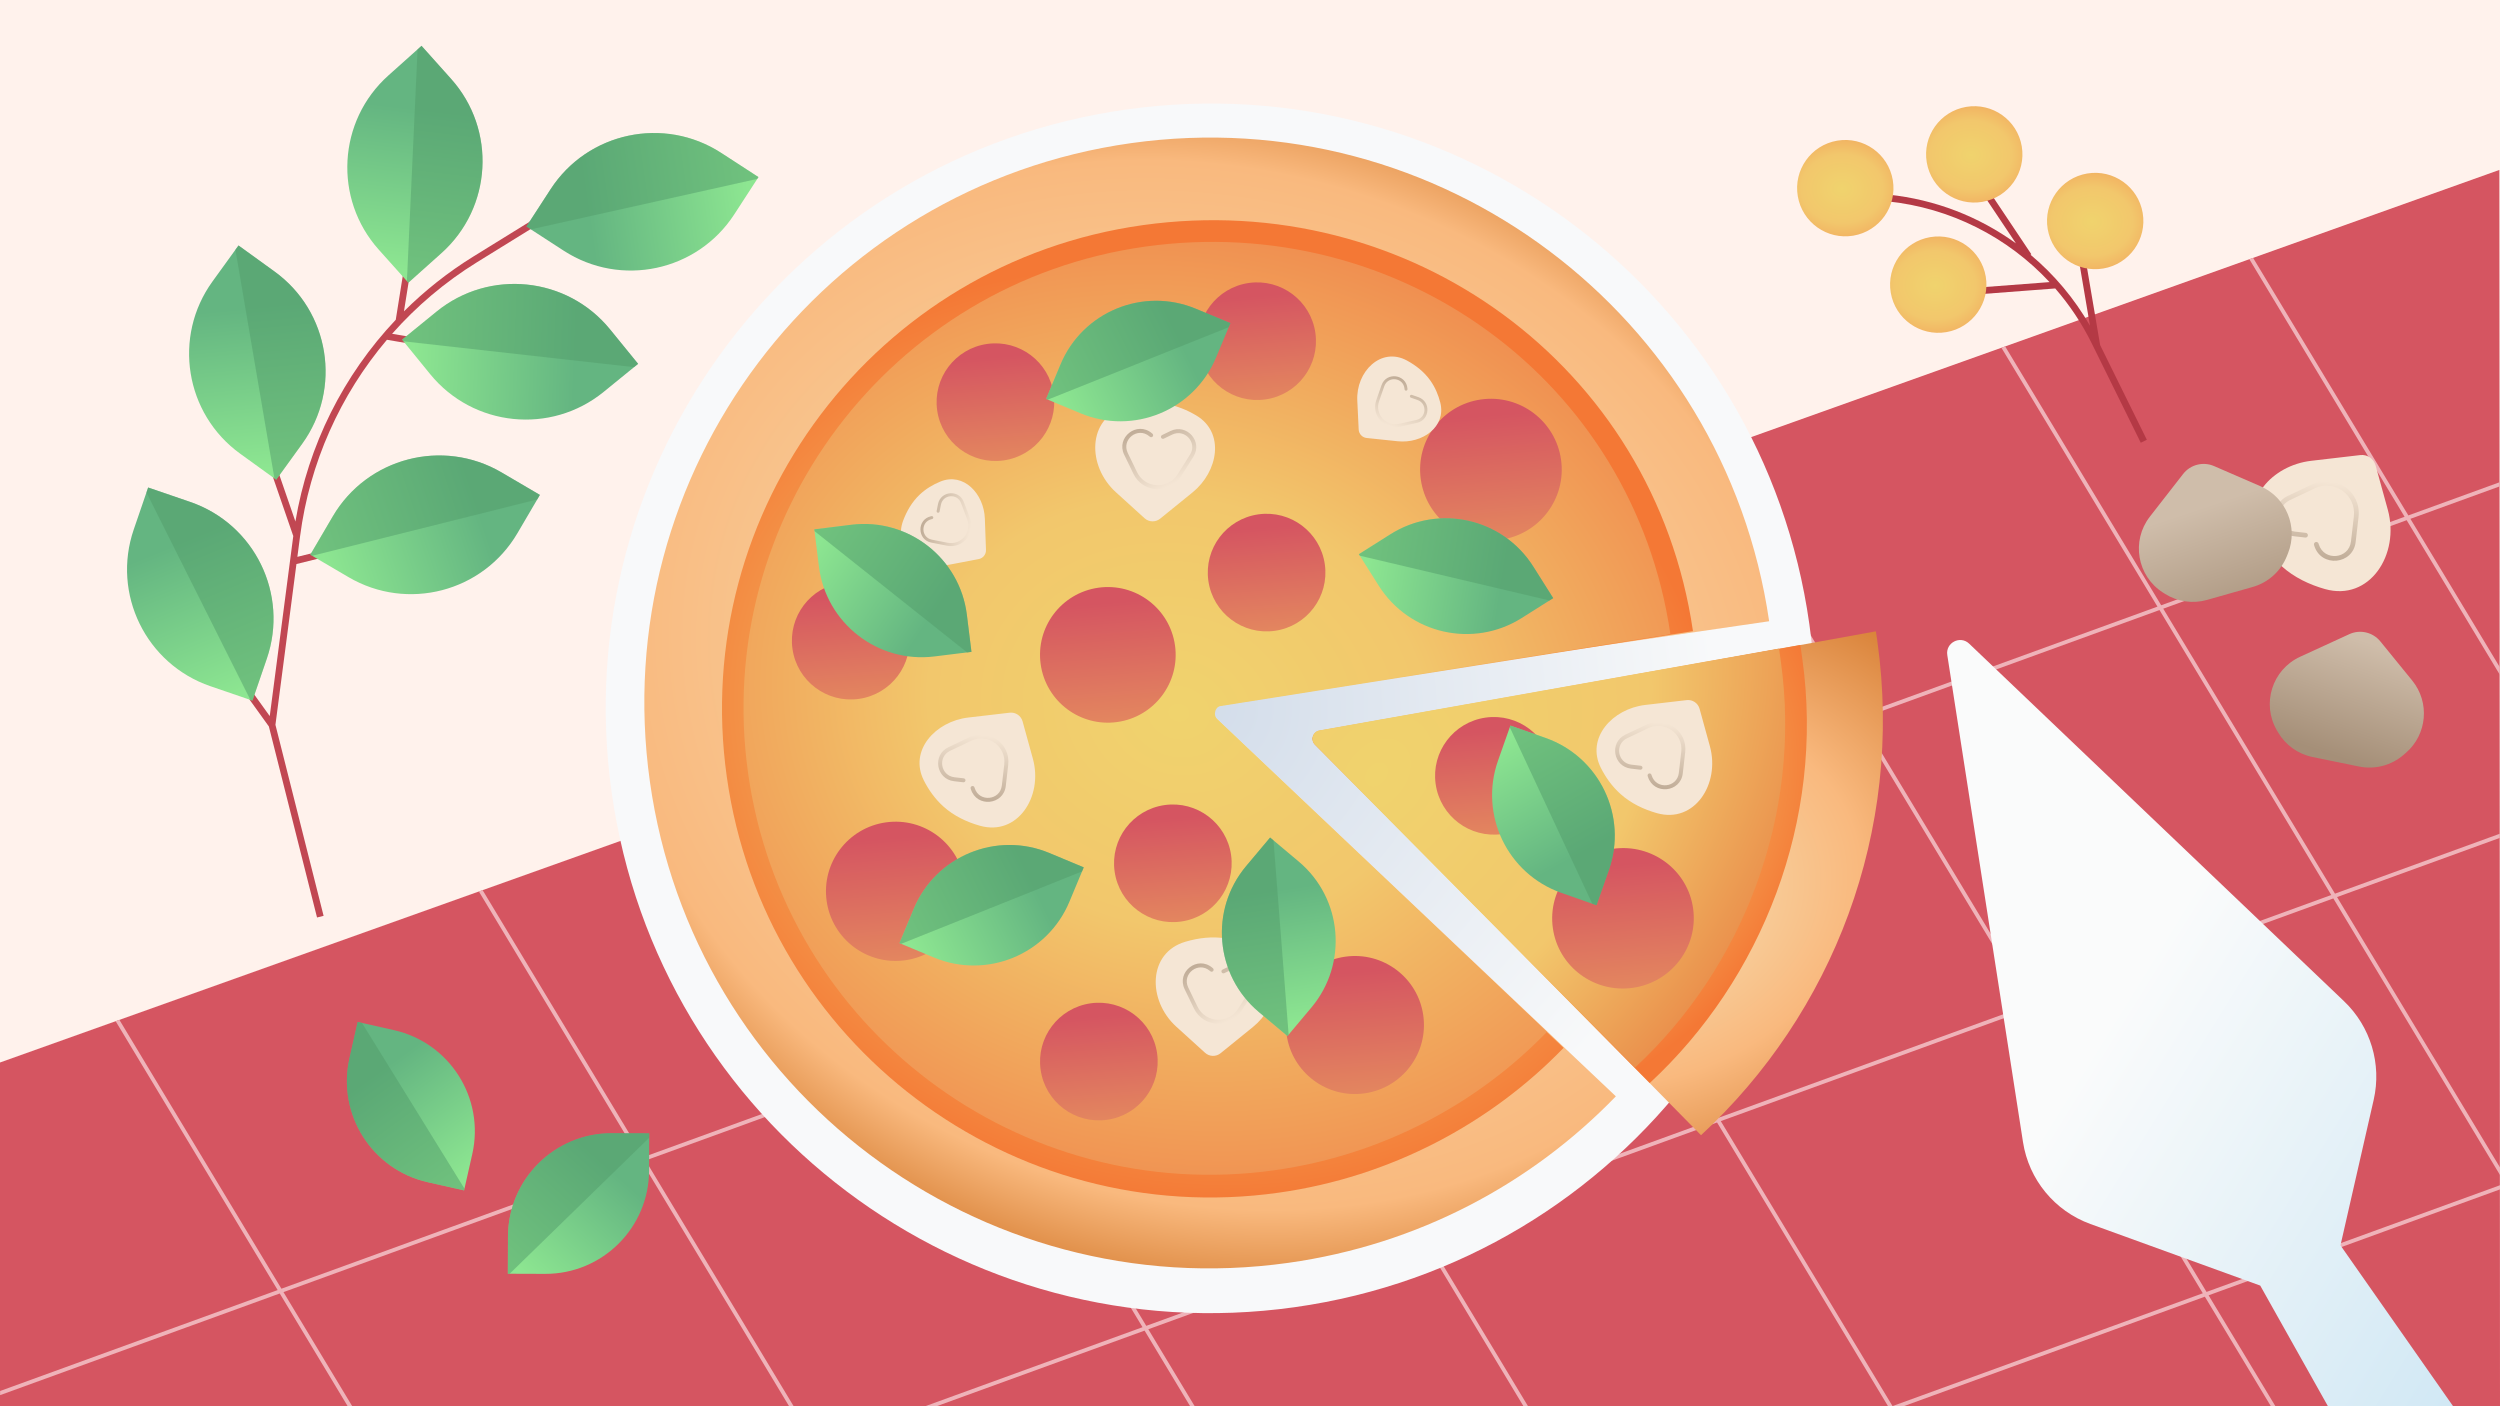 <svg width="1920" height="1080" viewBox="0 0 1920 1080" fill="none" xmlns="http://www.w3.org/2000/svg">
<rect x="0" y="0" width="1920" height="1080" fill="#333333" stroke="none"/>
<g clip-path="url(#clip0_51:723)">
<rect width="1920" height="1080" fill="#FFF2EC"/>
<path d="M0 816L1919.5 130.5L1920 1080H0V816Z" fill="#D55561"/>
<path fill-rule="evenodd" clip-rule="evenodd" d="M0.088 1068.28L213.262 990.773L88.826 784.309L91.709 783.28L216.135 989.728L491.331 889.675L367.784 684.687L370.666 683.657L494.204 888.63L743.971 797.822L621.232 594.174L624.114 593.145L746.844 796.777L953.957 721.477L831.89 518.943L834.773 517.914L956.831 720.432L1183.63 637.974L1062.3 436.659L1065.18 435.63L1186.5 636.929L1424.79 550.296L1304.23 350.261L1307.11 349.231L1427.66 549.251L1656.92 465.899L1537.1 267.095L1539.98 266.066L1659.79 464.854L1846.73 396.887L1727.51 199.095L1730.39 198.066L1849.61 395.843L1919.71 370.354L1919.72 373.545L1851.19 398.461L1919.79 512.273L1919.79 518.089L1848.31 399.505L1661.37 467.472L1793.27 686.324L1919.86 640.302L1919.86 643.494L1794.85 688.943L1919.99 896.574L1919.99 902.391L1791.98 689.987L1562.72 773.34L1694.62 992.192L1920 910.251L1920 913.442L1696.2 994.81L1747.54 1080H1744.04L1693.33 995.855L1461.89 1080H1450.04L1318.69 862.062L1091.89 944.521L1173.54 1080H1170.04L1089.02 945.565L881.902 1020.87L917.542 1080H914.039L879.029 1021.91L719.255 1080H710.475L877.451 1019.29L745.549 800.44L495.782 891.249L609.542 1080H606.04L492.909 892.293L217.714 992.347L270.542 1080H267.039L214.841 993.391L0.088 1071.47V1068.28ZM1453.46 1079.87L1691.75 993.237L1559.84 774.385L1321.56 861.018L1453.46 1079.87ZM880.324 1018.25L748.422 799.396L955.535 724.095L1087.44 942.947L880.324 1018.25ZM1090.31 941.902L958.409 723.05L1185.21 640.592L1317.11 859.444L1090.31 941.902ZM1319.98 858.4L1188.08 639.548L1426.36 552.914L1558.27 771.766L1319.98 858.4ZM1561.14 770.722L1429.24 551.87L1658.5 468.517L1790.4 687.369L1561.14 770.722Z" fill="#EFB3B9"/>
<path d="M1389.6 479.47C1425.25 733.479 1248.24 968.293 994.226 1003.94C740.217 1039.59 505.403 862.573 469.755 608.564C434.107 354.554 611.124 119.741 865.133 84.092C1119.14 48.444 1353.96 225.461 1389.6 479.47Z" fill="url(#paint0_radial_51:723)"/>
<path fill-rule="evenodd" clip-rule="evenodd" d="M1358.71 477.117C1324.23 240.953 1105.4 76.707 868.742 109.92C631.276 143.247 465.787 362.768 499.114 600.235C532.44 837.702 751.962 1003.19 989.429 969.864C1089.08 955.879 1176.05 909.108 1240.98 841.983L922.695 540.789L1358.71 477.117Z" fill="url(#paint1_radial_51:723)"/>
<path fill-rule="evenodd" clip-rule="evenodd" d="M1300.2 484.734C1270.41 280.66 1082.08 144.21 877.583 172.91C672.383 201.708 529.381 391.4 558.179 596.6C586.977 801.8 776.67 944.801 981.87 916.003C1067.98 903.919 1144.73 862.757 1200.84 804.753L925.946 544.056L1300.2 484.734Z" fill="url(#paint2_radial_51:723)"/>
<path fill-rule="evenodd" clip-rule="evenodd" d="M1282.85 487.055C1254.41 292.258 1074.64 162.01 879.435 189.405C683.561 216.895 547.058 397.965 574.547 593.838C602.036 789.71 783.108 926.211 978.981 898.722C1061.18 887.187 1134.44 847.896 1188 792.528L935.097 552.688C931.214 549.006 933.242 542.47 938.527 541.632L1282.85 487.055Z" fill="url(#paint3_radial_51:723)"/>
<circle cx="764.479" cy="308.865" r="45.17" transform="rotate(-7.989 764.479 308.865)" fill="url(#paint4_linear_51:723)"/>
<circle cx="965.491" cy="262.037" r="45.17" transform="rotate(-7.989 965.491 262.037)" fill="url(#paint5_linear_51:723)"/>
<circle cx="1145.03" cy="360.647" r="54.388" transform="rotate(-7.989 1145.03 360.647)" fill="url(#paint6_linear_51:723)"/>
<circle cx="972.745" cy="439.747" r="45.17" transform="rotate(-7.989 972.745 439.747)" fill="url(#paint7_linear_51:723)"/>
<circle cx="850.825" cy="502.935" r="52.084" transform="rotate(-7.989 850.825 502.935)" fill="url(#paint8_linear_51:723)"/>
<path d="M785.349 554.025C784.147 549.662 779.941 546.829 775.446 547.353L743.644 551.065C718.251 554.029 697.992 576.538 709.51 599.362C713.119 606.513 717.998 613.519 724.594 619.449C732.658 626.697 742.48 631.299 752.516 634.155C781.444 642.387 801.258 611.77 793.269 582.774L785.349 554.025Z" fill="#F5E6D5"/>
<path fill-rule="evenodd" clip-rule="evenodd" d="M769.406 603.292C768.084 614.771 752.024 616.293 748.57 605.267L748.396 604.711C748.143 603.905 747.286 603.457 746.48 603.709C745.675 603.961 745.227 604.819 745.479 605.624L745.653 606.18C750.094 620.357 770.743 618.4 772.442 603.642L774.313 587.398C776.189 571.101 759.407 559.102 744.593 566.148L728.335 573.88C715.856 579.816 718.941 598.384 732.669 599.965L739.795 600.785C740.633 600.882 741.391 600.28 741.488 599.442C741.584 598.604 740.983 597.846 740.144 597.749L733.019 596.928C722.342 595.699 719.942 581.257 729.648 576.64L745.906 568.908C758.552 562.893 772.878 573.136 771.276 587.048L769.406 603.292Z" fill="url(#paint9_linear_51:723)"/>
<path d="M879.042 398.025C882.394 401.066 887.463 401.207 890.979 398.357L915.849 378.192C935.707 362.091 940.763 332.232 918.813 319.124C911.936 315.018 904.063 311.713 895.317 310.238C884.625 308.435 873.867 309.808 863.861 312.771C835.022 321.309 834.685 357.777 856.959 377.987L879.042 398.025Z" fill="#F5E6D5"/>
<path fill-rule="evenodd" clip-rule="evenodd" d="M866.124 347.879C861.093 337.478 873.842 327.592 882.663 335.054L883.108 335.43C883.753 335.976 884.717 335.895 885.262 335.251C885.807 334.606 885.727 333.642 885.082 333.097L884.637 332.721C873.295 323.126 856.904 335.836 863.372 349.21L870.491 363.93C877.634 378.698 898.232 379.846 906.97 365.962L916.56 350.725C923.92 339.03 911.371 325.001 898.931 331.017L892.474 334.14C891.714 334.507 891.396 335.421 891.763 336.181C892.131 336.941 893.045 337.259 893.805 336.891L900.262 333.769C909.937 329.089 919.698 340.001 913.973 349.097L904.384 364.334C896.924 376.186 879.34 375.206 873.243 362.6L866.124 347.879Z" fill="url(#paint10_linear_51:723)"/>
<path d="M925.484 808.537C928.835 811.579 933.905 811.719 937.42 808.869L962.29 788.704C982.149 772.603 987.204 742.744 965.254 729.637C958.377 725.53 950.505 722.226 941.759 720.751C931.067 718.948 920.308 720.321 910.302 723.283C881.463 731.822 881.126 768.29 903.4 788.5L925.484 808.537Z" fill="#F5E6D5"/>
<path fill-rule="evenodd" clip-rule="evenodd" d="M912.565 758.392C907.535 747.99 920.283 738.104 929.105 745.567L929.55 745.943C930.194 746.488 931.158 746.408 931.703 745.763C932.248 745.119 932.168 744.154 931.524 743.609L931.079 743.233C919.737 733.639 903.346 746.349 909.814 759.722L916.933 774.443C924.075 789.211 944.674 790.358 953.412 776.474L963.001 761.238C970.362 749.543 957.813 735.513 945.372 741.529L938.915 744.652C938.155 745.02 937.837 745.934 938.205 746.693C938.572 747.453 939.486 747.771 940.246 747.404L946.703 744.281C956.379 739.602 966.139 750.513 960.414 759.61L950.825 774.846C943.366 786.698 925.781 785.719 919.684 773.112L912.565 758.392Z" fill="url(#paint11_linear_51:723)"/>
<path d="M1043.47 329.899C1043.63 333.275 1046.24 336.027 1049.6 336.38L1073.38 338.874C1092.37 340.866 1110.81 327.775 1106.15 309.26C1104.69 303.459 1102.28 297.556 1098.44 292.157C1093.75 285.557 1087.34 280.598 1080.5 276.876C1060.76 266.148 1041.32 285.22 1042.4 307.655L1043.47 329.899Z" fill="#F5E6D5"/>
<path fill-rule="evenodd" clip-rule="evenodd" d="M1063.14 296.604C1065.98 288.456 1077.94 289.973 1078.65 298.572L1078.69 299.006C1078.74 299.634 1079.29 300.101 1079.92 300.049C1080.55 299.996 1081.01 299.445 1080.96 298.817L1080.92 298.383C1080.01 287.327 1064.64 285.377 1060.99 295.853L1056.97 307.385C1052.94 318.953 1063.21 330.441 1075.15 327.728L1088.26 324.751C1098.33 322.466 1099.11 308.431 1089.37 305.035L1084.31 303.272C1083.72 303.065 1083.07 303.379 1082.86 303.974C1082.65 304.569 1082.97 305.22 1083.56 305.428L1088.62 307.19C1096.2 309.832 1095.59 320.748 1087.76 322.525L1074.65 325.502C1064.45 327.818 1055.68 318.012 1059.13 308.136L1063.14 296.604Z" fill="url(#paint12_linear_51:723)"/>
<path d="M751.64 429.376C754.982 428.738 757.358 425.758 757.236 422.358L756.371 398.307C755.68 379.103 740.036 362.568 722.241 369.823C716.666 372.096 711.123 375.329 706.283 379.914C700.366 385.519 696.327 392.601 693.582 399.948C685.671 421.126 707.417 437.816 729.624 433.578L751.64 429.376Z" fill="#F5E6D5"/>
<path fill-rule="evenodd" clip-rule="evenodd" d="M715.688 414.462C707.167 412.78 706.995 400.656 715.464 398.732L715.891 398.635C716.51 398.494 716.897 397.879 716.757 397.26C716.616 396.642 716.001 396.254 715.382 396.395L714.955 396.492C704.066 398.965 704.288 414.554 715.243 416.716L727.301 419.096C739.398 421.484 749.4 409.633 745.013 398.109L740.199 385.462C736.504 375.755 722.406 376.948 720.394 387.138L719.35 392.427C719.227 393.05 719.632 393.654 720.255 393.777C720.877 393.9 721.481 393.495 721.604 392.872L722.648 387.583C724.213 379.657 735.178 378.729 738.052 386.28L742.866 398.927C746.611 408.764 738.072 418.881 727.746 416.842L715.688 414.462Z" fill="url(#paint13_linear_51:723)"/>
<circle cx="843.928" cy="815.28" r="45.17" transform="rotate(-7.989 843.928 815.28)" fill="url(#paint14_linear_51:723)"/>
<circle cx="1040.59" cy="787.214" r="53.006" transform="rotate(-7.989 1040.59 787.214)" fill="url(#paint15_linear_51:723)"/>
<circle cx="900.753" cy="663.02" r="45.17" transform="rotate(-7.989 900.753 663.02)" fill="url(#paint16_linear_51:723)"/>
<circle cx="653.345" cy="492.019" r="45.17" transform="rotate(-7.989 653.345 492.019)" fill="url(#paint17_linear_51:723)"/>
<circle cx="687.809" cy="684.527" r="53.467" transform="rotate(-7.989 687.809 684.527)" fill="url(#paint18_linear_51:723)"/>
<path d="M625.392 406.535L653.818 403.015C697.428 397.615 737.158 428.59 742.558 472.2L746.078 500.626L717.652 504.146C674.042 509.546 634.312 478.571 628.912 434.961L625.392 406.535Z" fill="url(#paint19_linear_51:723)"/>
<path opacity="0.5" fill-rule="evenodd" clip-rule="evenodd" d="M742.696 501.046L625.561 407.911L625.391 406.536L653.817 403.016C697.427 397.616 737.157 428.591 742.558 472.201L746.078 500.627L742.696 501.046Z" fill="#529D6A"/>
<path d="M690.791 724.326L701.82 697.891C718.739 657.336 765.331 638.175 805.886 655.095L832.321 666.123L821.293 692.559C804.373 733.114 757.781 752.274 717.226 735.355L690.791 724.326Z" fill="url(#paint20_linear_51:723)"/>
<path opacity="0.5" fill-rule="evenodd" clip-rule="evenodd" d="M831.01 669.269L692.07 724.861L690.791 724.327L701.82 697.892C718.739 657.337 765.332 638.176 805.887 655.096L832.322 666.124L831.01 669.269Z" fill="#529D6A"/>
<path d="M988.771 795.674L966.83 777.262C933.168 749.015 928.778 698.829 957.025 665.167L975.437 643.226L997.379 661.638C1031.04 689.884 1035.43 740.071 1007.18 773.732L988.771 795.674Z" fill="url(#paint21_linear_51:723)"/>
<path opacity="0.5" fill-rule="evenodd" clip-rule="evenodd" d="M978.048 645.415L989.663 794.613L988.772 795.674L966.83 777.262C933.169 749.015 928.779 698.829 957.026 665.167L975.438 643.225L978.048 645.415Z" fill="#529D6A"/>
<path d="M1043.6 425.615L1067.83 410.326C1104.99 386.872 1154.12 397.983 1177.58 435.143L1192.87 459.365L1168.65 474.654C1131.49 498.108 1082.35 486.997 1058.89 449.837L1043.6 425.615Z" fill="url(#paint22_linear_51:723)"/>
<path opacity="0.5" fill-rule="evenodd" clip-rule="evenodd" d="M1189.99 461.185L1044.34 426.788L1043.61 425.616L1067.83 410.328C1104.99 386.873 1154.13 397.984 1177.58 435.144L1192.87 459.367L1189.99 461.185Z" fill="#529D6A"/>
<path d="M803.417 306.384L814.446 279.949C831.365 239.393 877.957 220.233 918.512 237.152L944.947 248.181L933.919 274.616C916.999 315.171 870.407 334.332 829.852 317.412L803.417 306.384Z" fill="url(#paint23_linear_51:723)"/>
<path opacity="0.5" fill-rule="evenodd" clip-rule="evenodd" d="M943.636 251.326L804.696 306.918L803.417 306.385L814.446 279.95C831.365 239.395 877.957 220.234 918.513 237.153L944.948 248.182L943.636 251.326Z" fill="#529D6A"/>
<path fill-rule="evenodd" clip-rule="evenodd" d="M1306.39 871.839C1407.3 778.504 1462.35 638.894 1441.8 492.46C1441.44 489.916 1441.07 487.379 1440.67 484.852L1011.88 562.715C1008.22 563.369 1006.8 567.862 1009.42 570.499L1306.39 871.839Z" fill="url(#paint24_radial_51:723)"/>
<path fill-rule="evenodd" clip-rule="evenodd" d="M1267 831.772C1352.73 752.475 1401.63 630.307 1384.17 505.897C1383.86 503.735 1383.02 497.464 1382.68 495.316L1013.35 561.119C1008.23 562.032 1006.24 568.315 1009.9 572.012L1267 831.772Z" fill="url(#paint25_radial_51:723)"/>
<path fill-rule="evenodd" clip-rule="evenodd" d="M1255.73 819.856C1337.66 743.924 1384.38 626.917 1367.65 507.745C1367.36 505.674 1366.62 500.139 1366.3 498.081L1013.34 560.945C1008.22 561.857 1006.23 568.145 1009.89 571.84L1255.73 819.856Z" fill="url(#paint26_radial_51:723)"/>
<ellipse cx="1246.45" cy="705.264" rx="54.388" ry="53.928" transform="rotate(-7.989 1246.45 705.264)" fill="url(#paint27_linear_51:723)"/>
<path d="M1305.28 544.356C1304.08 539.993 1299.87 537.16 1295.38 537.684L1263.58 541.396C1238.18 544.36 1217.92 566.869 1229.44 589.693C1233.05 596.844 1237.93 603.851 1244.53 609.78C1252.59 617.028 1262.41 621.63 1272.45 624.486C1301.38 632.718 1321.19 602.101 1313.2 573.105L1305.28 544.356Z" fill="#F5E6D5"/>
<path fill-rule="evenodd" clip-rule="evenodd" d="M1289.34 593.624C1288.02 605.102 1271.96 606.624 1268.5 595.598L1268.33 595.042C1268.07 594.236 1267.22 593.788 1266.41 594.04C1265.61 594.293 1265.16 595.15 1265.41 595.955L1265.58 596.511C1270.03 610.688 1290.67 608.731 1292.37 593.973L1294.24 577.729C1296.12 561.432 1279.34 549.433 1264.52 556.479L1248.27 564.211C1235.79 570.147 1238.87 588.715 1252.6 590.296L1259.73 591.116C1260.56 591.213 1261.32 590.612 1261.42 589.773C1261.52 588.935 1260.91 588.177 1260.08 588.08L1252.95 587.26C1242.27 586.03 1239.87 571.588 1249.58 566.971L1265.84 559.239C1278.48 553.224 1292.81 563.467 1291.21 577.379L1289.34 593.624Z" fill="url(#paint28_linear_51:723)"/>
<circle cx="1147.31" cy="595.836" r="45.17" transform="rotate(-7.989 1147.31 595.836)" fill="url(#paint29_linear_51:723)"/>
<path d="M1159.98 557.218L1187 566.733C1228.44 581.33 1250.21 626.764 1235.61 668.211L1226.1 695.228L1199.08 685.713C1157.63 671.116 1135.87 625.683 1150.46 584.235L1159.98 557.218Z" fill="url(#paint30_linear_51:723)"/>
<path opacity="0.5" fill-rule="evenodd" clip-rule="evenodd" d="M1222.88 694.097L1159.52 558.526L1159.98 557.219L1187 566.734C1228.44 581.332 1250.21 626.765 1235.61 668.212L1226.1 695.229L1222.88 694.097Z" fill="#529D6A"/>
<path fill-rule="evenodd" clip-rule="evenodd" d="M366.322 201.401L448.38 150.663L445.646 146.241L363.588 196.979C344.062 209.053 326.199 223.221 310.238 239.113L318.098 189.92L312.965 189.1L303.941 245.577C263.777 288.077 236.69 341.898 226.881 400.533L200.795 324.932L195.881 326.628L225.231 411.688L207.168 549.962L170.298 498.697L166.078 501.732L206.495 557.929L243.482 704.635L248.523 703.365L211.536 556.659L227.665 433.187L269.602 422.774L268.35 417.728L228.388 427.652L230.465 411.755C237.815 355.483 261.294 303.282 297.16 260.946L364.881 272.524L365.757 267.4L301.135 256.352C319.853 235.168 341.747 216.596 366.322 201.401Z" fill="#C14752"/>
<path d="M582.506 136.002L553.896 117.435C510.005 88.949 451.332 101.438 422.846 145.329L404.278 173.939L432.888 192.507C476.78 220.992 535.452 208.504 563.938 164.612L582.506 136.002Z" fill="url(#paint31_linear_51:723)"/>
<path opacity="0.5" fill-rule="evenodd" clip-rule="evenodd" d="M407.682 176.149L581.609 137.388L582.507 136.004L553.897 117.436C510.005 88.951 451.333 101.439 422.847 145.331L404.279 173.94L407.682 176.149Z" fill="#529D6A"/>
<path d="M313.607 217.125L339.026 194.385C378.023 159.497 381.354 99.602 346.467 60.606L323.726 35.186L298.306 57.927C259.31 92.815 255.979 152.709 290.866 191.706L313.607 217.125Z" fill="url(#paint32_linear_51:723)"/>
<path opacity="0.5" fill-rule="evenodd" clip-rule="evenodd" d="M320.7 37.89L312.505 215.895L313.605 217.124L339.024 194.383C378.021 159.496 381.352 99.601 346.465 60.605L323.724 35.185L320.7 37.89Z" fill="#529D6A"/>
<path d="M308.804 260.857L335.254 239.323C375.832 206.288 435.507 212.402 468.542 252.98L490.075 279.43L463.625 300.964C423.048 333.999 363.373 327.884 330.338 287.307L308.804 260.857Z" fill="url(#paint33_linear_51:723)"/>
<path opacity="0.5" fill-rule="evenodd" clip-rule="evenodd" d="M486.93 281.993L309.847 262.137L308.805 260.858L335.255 239.325C375.833 206.289 435.508 212.404 468.543 252.981L490.077 279.431L486.93 281.993Z" fill="#529D6A"/>
<path d="M238.305 426.019L255.564 396.601C282.043 351.471 340.093 336.35 385.224 362.829L414.641 380.088L397.382 409.506C370.903 454.636 312.853 469.757 267.722 443.278L238.305 426.019Z" fill="url(#paint34_linear_51:723)"/>
<path opacity="0.5" fill-rule="evenodd" clip-rule="evenodd" d="M412.589 383.588L239.728 426.854L238.305 426.019L255.565 396.602C282.044 351.471 340.094 336.351 385.225 362.829L414.642 380.089L412.589 383.588Z" fill="#529D6A"/>
<path d="M212.111 368.425L232.092 340.784C262.745 298.378 253.218 239.152 210.813 208.499L183.171 188.518L163.19 216.159C132.537 258.565 142.064 317.791 184.469 348.444L212.111 368.425Z" fill="url(#paint35_linear_51:723)"/>
<path opacity="0.5" fill-rule="evenodd" clip-rule="evenodd" d="M180.794 191.805L210.773 367.458L212.11 368.425L232.091 340.783C262.745 298.378 253.218 239.152 210.812 208.498L183.171 188.517L180.794 191.805Z" fill="#529D6A"/>
<path d="M193.869 538.073L204.931 505.81C221.902 456.314 195.534 402.432 146.038 385.461L113.775 374.4L102.713 406.663C85.742 456.159 112.11 510.041 161.606 527.011L193.869 538.073Z" fill="url(#paint36_linear_51:723)"/>
<path opacity="0.5" fill-rule="evenodd" clip-rule="evenodd" d="M112.458 378.237L192.308 537.538L193.868 538.073L204.93 505.809C221.901 456.313 195.533 402.431 146.037 385.461L113.774 374.399L112.458 378.237Z" fill="#529D6A"/>
<path d="M356.411 914.234L328.47 907.928C285.605 898.254 258.699 855.663 268.373 812.798L274.679 784.857L302.62 791.163C345.485 800.837 372.391 843.428 362.717 886.293L356.411 914.234Z" fill="url(#paint37_linear_51:723)"/>
<path opacity="0.5" fill-rule="evenodd" clip-rule="evenodd" d="M278.004 785.606L356.717 912.882L356.412 914.233L328.471 907.927C285.606 898.253 258.7 855.662 268.374 812.797L274.68 784.856L278.004 785.606Z" fill="#529D6A"/>
<path d="M390.022 978.231L390.119 949.588C390.267 905.645 426.01 870.143 469.952 870.291L498.596 870.388L498.499 899.032C498.351 942.974 462.608 978.476 418.665 978.328L390.022 978.231Z" fill="url(#paint38_linear_51:723)"/>
<path opacity="0.5" fill-rule="evenodd" clip-rule="evenodd" d="M498.585 873.796L391.409 978.237L390.023 978.232L390.12 949.589C390.268 905.646 426.011 870.144 469.953 870.292L498.597 870.389L498.585 873.796Z" fill="#529D6A"/>
<path d="M1553.66 877.108L1495.52 503.094C1494.05 493.654 1505.39 487.728 1512.31 494.322L1800.22 768.936C1820.61 788.39 1829.27 817.142 1823 844.622L1797.48 956.441L1884 1080H1787.87L1735.85 987.331L1605.43 940.026C1577.98 930.072 1558.14 905.956 1553.66 877.108Z" fill="url(#paint39_linear_51:723)"/>
<path fill-rule="evenodd" clip-rule="evenodd" d="M1449.65 154.638L1383.05 147.767L1383.58 142.596L1450.19 149.467C1486.17 153.179 1519.85 166.354 1548.23 186.909L1514.94 137.1L1519.27 134.212L1560.06 195.246L1559.45 195.65C1577.56 210.808 1593.09 229.185 1605.11 250.143L1594.97 190.397L1600.09 189.527L1612.92 265.066L1648.77 337.727L1644.11 340.027L1606.42 263.648C1598.84 248.277 1589.39 234.163 1578.42 221.538L1493.49 227.999L1493.09 222.816L1574.04 216.658C1541.89 182.051 1497.9 159.615 1449.65 154.638Z" fill="#B43945"/>
<circle cx="1417.18" cy="144.504" r="37" transform="rotate(-9.634 1417.18 144.504)" fill="url(#paint40_radial_51:723)"/>
<circle cx="1488.58" cy="218.599" r="37" transform="rotate(-9.634 1488.58 218.599)" fill="url(#paint41_radial_51:723)"/>
<circle cx="1516.23" cy="118.561" r="37" transform="rotate(-9.634 1516.23 118.561)" fill="url(#paint42_radial_51:723)"/>
<circle cx="1609.11" cy="169.739" r="37" transform="rotate(-9.634 1609.11 169.739)" fill="url(#paint43_radial_51:723)"/>
<path d="M1824.45 357.408C1823.03 352.236 1818.04 348.878 1812.71 349.5L1775.02 353.899C1744.92 357.412 1720.91 384.093 1734.56 411.147C1738.84 419.623 1744.62 427.927 1752.44 434.955C1762 443.547 1773.64 449.001 1785.54 452.387C1819.82 462.145 1843.31 425.853 1833.84 391.484L1824.45 357.408Z" fill="#F5E6D5"/>
<path fill-rule="evenodd" clip-rule="evenodd" d="M1805.55 415.805C1803.99 429.411 1784.95 431.215 1780.86 418.145L1780.65 417.486C1780.35 416.532 1779.33 416 1778.38 416.299C1777.43 416.598 1776.89 417.615 1777.19 418.569L1777.4 419.228C1782.66 436.032 1807.14 433.712 1809.15 416.22L1811.37 396.965C1813.59 377.648 1793.7 363.425 1776.14 371.777L1756.87 380.942C1742.08 387.978 1745.74 409.987 1762.01 411.861L1770.46 412.834C1771.45 412.948 1772.35 412.235 1772.46 411.241C1772.58 410.247 1771.86 409.349 1770.87 409.234L1762.42 408.262C1749.77 406.805 1746.92 389.686 1758.43 384.214L1777.7 375.048C1792.69 367.919 1809.67 380.061 1807.77 396.551L1805.55 415.805Z" fill="url(#paint44_linear_51:723)"/>
<path d="M1804.25 487.043L1766.49 504.393C1745.03 514.255 1736.74 540.471 1748.63 560.88L1749.48 562.332C1755.21 572.17 1764.87 579.098 1776.02 581.38L1811.74 588.686C1823.9 591.173 1836.53 587.872 1845.92 579.75L1847.74 578.178C1864.09 564.031 1866.24 539.446 1852.59 522.674L1828.11 492.591C1822.35 485.517 1812.53 483.235 1804.25 487.043Z" fill="url(#paint45_linear_51:723)"/>
<path d="M1676.65 363.996L1651.11 396.772C1636.59 415.403 1641.29 442.493 1661.24 455.141L1662.66 456.041C1672.27 462.139 1684.03 463.848 1694.99 460.742L1730.06 450.796C1742.01 447.408 1751.7 438.667 1756.3 427.135L1757.19 424.903C1765.21 404.817 1755.8 381.999 1735.97 373.389L1700.39 357.944C1692.02 354.312 1682.25 356.801 1676.65 363.996Z" fill="url(#paint46_linear_51:723)"/>
</g>
<defs>
<radialGradient id="paint0_radial_51:723" cx="0" cy="0" r="1" gradientUnits="userSpaceOnUse" gradientTransform="translate(929.68 544.017) rotate(82.011) scale(390.053)">
<stop stop-color="#D3DDEA"/>
<stop offset="1" stop-color="#F8F9FA"/>
</radialGradient>
<radialGradient id="paint1_radial_51:723" cx="0" cy="0" r="1" gradientUnits="userSpaceOnUse" gradientTransform="translate(927.164 526.199) rotate(109.896) scale(498.558 590.965)">
<stop stop-color="#F6E5BB"/>
<stop offset="0.791" stop-color="#F9B97E"/>
<stop offset="1" stop-color="#CA6919"/>
</radialGradient>
<radialGradient id="paint2_radial_51:723" cx="0" cy="0" r="1" gradientUnits="userSpaceOnUse" gradientTransform="translate(905.751 565.973) rotate(107.446) scale(355.23 421.071)">
<stop stop-color="#F0D36D"/>
<stop offset="0.402" stop-color="#F2C76C"/>
<stop offset="1" stop-color="#F47835"/>
</radialGradient>
<radialGradient id="paint3_radial_51:723" cx="0" cy="0" r="1" gradientUnits="userSpaceOnUse" gradientTransform="translate(905.244 547.427) rotate(102.841) scale(406.357 481.677)">
<stop stop-color="#F0D36D"/>
<stop offset="0.402" stop-color="#F2C76C"/>
<stop offset="1" stop-color="#F0864C"/>
</radialGradient>
<linearGradient id="paint4_linear_51:723" x1="764.479" y1="439.305" x2="774.099" y2="274.754" gradientUnits="userSpaceOnUse">
<stop stop-color="#F2BA5D"/>
<stop offset="1" stop-color="#D55561"/>
</linearGradient>
<linearGradient id="paint5_linear_51:723" x1="965.491" y1="392.477" x2="975.111" y2="227.926" gradientUnits="userSpaceOnUse">
<stop stop-color="#F2BA5D"/>
<stop offset="1" stop-color="#D55561"/>
</linearGradient>
<linearGradient id="paint6_linear_51:723" x1="1145.03" y1="517.707" x2="1156.61" y2="319.574" gradientUnits="userSpaceOnUse">
<stop stop-color="#F2BA5D"/>
<stop offset="1" stop-color="#D55561"/>
</linearGradient>
<linearGradient id="paint7_linear_51:723" x1="972.745" y1="570.187" x2="982.365" y2="405.635" gradientUnits="userSpaceOnUse">
<stop stop-color="#F2BA5D"/>
<stop offset="1" stop-color="#D55561"/>
</linearGradient>
<linearGradient id="paint8_linear_51:723" x1="850.825" y1="653.341" x2="861.918" y2="463.603" gradientUnits="userSpaceOnUse">
<stop stop-color="#F2BA5D"/>
<stop offset="1" stop-color="#D55561"/>
</linearGradient>
<linearGradient id="paint9_linear_51:723" x1="691.934" y1="634.03" x2="700.561" y2="558.428" gradientUnits="userSpaceOnUse">
<stop stop-color="#A58F78"/>
<stop offset="1" stop-color="#F5E6D5"/>
</linearGradient>
<linearGradient id="paint10_linear_51:723" x1="915.091" y1="280.434" x2="948.291" y2="348.902" gradientUnits="userSpaceOnUse">
<stop stop-color="#A58F78"/>
<stop offset="1" stop-color="#F5E6D5"/>
</linearGradient>
<linearGradient id="paint11_linear_51:723" x1="961.533" y1="690.946" x2="994.732" y2="759.414" gradientUnits="userSpaceOnUse">
<stop stop-color="#A58F78"/>
<stop offset="1" stop-color="#F5E6D5"/>
</linearGradient>
<linearGradient id="paint12_linear_51:723" x1="1124.62" y1="286.871" x2="1105.98" y2="340.552" gradientUnits="userSpaceOnUse">
<stop stop-color="#A58F78"/>
<stop offset="1" stop-color="#F5E6D5"/>
</linearGradient>
<linearGradient id="paint13_linear_51:723" x1="697.325" y1="354.565" x2="753.45" y2="365.584" gradientUnits="userSpaceOnUse">
<stop stop-color="#A58F78"/>
<stop offset="1" stop-color="#F5E6D5"/>
</linearGradient>
<linearGradient id="paint14_linear_51:723" x1="843.928" y1="945.72" x2="853.548" y2="781.168" gradientUnits="userSpaceOnUse">
<stop stop-color="#F2BA5D"/>
<stop offset="1" stop-color="#D55561"/>
</linearGradient>
<linearGradient id="paint15_linear_51:723" x1="1040.59" y1="940.282" x2="1051.88" y2="747.186" gradientUnits="userSpaceOnUse">
<stop stop-color="#F2BA5D"/>
<stop offset="1" stop-color="#D55561"/>
</linearGradient>
<linearGradient id="paint16_linear_51:723" x1="900.753" y1="793.46" x2="910.373" y2="628.908" gradientUnits="userSpaceOnUse">
<stop stop-color="#F2BA5D"/>
<stop offset="1" stop-color="#D55561"/>
</linearGradient>
<linearGradient id="paint17_linear_51:723" x1="653.345" y1="622.459" x2="662.965" y2="457.907" gradientUnits="userSpaceOnUse">
<stop stop-color="#F2BA5D"/>
<stop offset="1" stop-color="#D55561"/>
</linearGradient>
<linearGradient id="paint18_linear_51:723" x1="687.809" y1="838.926" x2="699.196" y2="644.15" gradientUnits="userSpaceOnUse">
<stop stop-color="#F2BA5D"/>
<stop offset="1" stop-color="#D55561"/>
</linearGradient>
<linearGradient id="paint19_linear_51:723" x1="708.822" y1="483.198" x2="622.305" y2="424.318" gradientUnits="userSpaceOnUse">
<stop stop-color="#64B581"/>
<stop offset="1" stop-color="#8DE691"/>
</linearGradient>
<linearGradient id="paint20_linear_51:723" x1="798.722" y1="689.848" x2="704.708" y2="735.819" gradientUnits="userSpaceOnUse">
<stop stop-color="#64B581"/>
<stop offset="1" stop-color="#8DE691"/>
</linearGradient>
<linearGradient id="paint21_linear_51:723" x1="988.059" y1="682.372" x2="1003.89" y2="785.82" gradientUnits="userSpaceOnUse">
<stop stop-color="#64B581"/>
<stop offset="1" stop-color="#8DE691"/>
</linearGradient>
<linearGradient id="paint22_linear_51:723" x1="1151.74" y1="459.459" x2="1048.38" y2="443.019" gradientUnits="userSpaceOnUse">
<stop stop-color="#64B581"/>
<stop offset="1" stop-color="#8DE691"/>
</linearGradient>
<linearGradient id="paint23_linear_51:723" x1="911.348" y1="271.906" x2="817.334" y2="317.877" gradientUnits="userSpaceOnUse">
<stop stop-color="#64B581"/>
<stop offset="1" stop-color="#8DE691"/>
</linearGradient>
<radialGradient id="paint24_radial_51:723" cx="0" cy="0" r="1" gradientUnits="userSpaceOnUse" gradientTransform="translate(1247.42 690.182) rotate(75.548) scale(284.831 370.463)">
<stop stop-color="#F6E5BB"/>
<stop offset="0.498" stop-color="#F9B97E"/>
<stop offset="1" stop-color="#CA6919"/>
</radialGradient>
<radialGradient id="paint25_radial_51:723" cx="0" cy="0" r="1" gradientUnits="userSpaceOnUse" gradientTransform="translate(1145.25 640.808) rotate(55.224) scale(212.727 282.487)">
<stop stop-color="#F0D36D"/>
<stop offset="0.402" stop-color="#F2C76C"/>
<stop offset="0.999" stop-color="#F47835"/>
</radialGradient>
<radialGradient id="paint26_radial_51:723" cx="0" cy="0" r="1" gradientUnits="userSpaceOnUse" gradientTransform="translate(1057.62 594.769) rotate(39.836) scale(346.92 472.868)">
<stop stop-color="#F0D36D"/>
<stop offset="0.521" stop-color="#F2C76C"/>
<stop offset="1" stop-color="#E77B40"/>
</radialGradient>
<linearGradient id="paint27_linear_51:723" x1="1246.45" y1="860.993" x2="1257.84" y2="664.527" gradientUnits="userSpaceOnUse">
<stop stop-color="#F2BA5D"/>
<stop offset="1" stop-color="#D55561"/>
</linearGradient>
<linearGradient id="paint28_linear_51:723" x1="1211.87" y1="624.361" x2="1220.49" y2="548.759" gradientUnits="userSpaceOnUse">
<stop stop-color="#A58F78"/>
<stop offset="1" stop-color="#F5E6D5"/>
</linearGradient>
<linearGradient id="paint29_linear_51:723" x1="1147.31" y1="726.276" x2="1156.93" y2="561.725" gradientUnits="userSpaceOnUse">
<stop stop-color="#F2BA5D"/>
<stop offset="1" stop-color="#D55561"/>
</linearGradient>
<linearGradient id="paint30_linear_51:723" x1="1200.51" y1="663.025" x2="1149.29" y2="571.763" gradientUnits="userSpaceOnUse">
<stop stop-color="#64B581"/>
<stop offset="1" stop-color="#8DE691"/>
</linearGradient>
<linearGradient id="paint31_linear_51:723" x1="453.25" y1="174.67" x2="576.554" y2="156.653" gradientUnits="userSpaceOnUse">
<stop stop-color="#64B581"/>
<stop offset="1" stop-color="#8DE691"/>
</linearGradient>
<linearGradient id="paint32_linear_51:723" x1="310.181" y1="82.253" x2="295.239" y2="205.968" gradientUnits="userSpaceOnUse">
<stop stop-color="#64B581"/>
<stop offset="1" stop-color="#8DE691"/>
</linearGradient>
<linearGradient id="paint33_linear_51:723" x1="441.466" y1="285.417" x2="316.94" y2="280.749" gradientUnits="userSpaceOnUse">
<stop stop-color="#64B581"/>
<stop offset="1" stop-color="#8DE691"/>
</linearGradient>
<linearGradient id="paint34_linear_51:723" x1="371.187" y1="402.681" x2="252.877" y2="441.815" gradientUnits="userSpaceOnUse">
<stop stop-color="#64B581"/>
<stop offset="1" stop-color="#8DE691"/>
</linearGradient>
<linearGradient id="paint35_linear_51:723" x1="179.982" y1="237.391" x2="191.785" y2="361.444" gradientUnits="userSpaceOnUse">
<stop stop-color="#64B581"/>
<stop offset="1" stop-color="#8DE691"/>
</linearGradient>
<linearGradient id="paint36_linear_51:723" x1="124.961" y1="422.082" x2="172.391" y2="537.316" gradientUnits="userSpaceOnUse">
<stop stop-color="#64B581"/>
<stop offset="1" stop-color="#8DE691"/>
</linearGradient>
<linearGradient id="paint37_linear_51:723" x1="303.841" y1="813.863" x2="365.332" y2="898.544" gradientUnits="userSpaceOnUse">
<stop stop-color="#64B581"/>
<stop offset="1" stop-color="#8DE691"/>
</linearGradient>
<linearGradient id="paint38_linear_51:723" x1="476.604" y1="905.146" x2="407.273" y2="983.538" gradientUnits="userSpaceOnUse">
<stop stop-color="#64B581"/>
<stop offset="1" stop-color="#8DE691"/>
</linearGradient>
<linearGradient id="paint39_linear_51:723" x1="1647" y1="740.5" x2="1986.53" y2="951.206" gradientUnits="userSpaceOnUse">
<stop stop-color="#FAFBFB"/>
<stop offset="1" stop-color="#CFE7F4"/>
</linearGradient>
<radialGradient id="paint40_radial_51:723" cx="0" cy="0" r="1" gradientUnits="userSpaceOnUse" gradientTransform="translate(1414.68 144.504) rotate(100.968) scale(65.7 77.878)">
<stop stop-color="#F0D36D"/>
<stop offset="0.402" stop-color="#F2C76C"/>
<stop offset="1" stop-color="#F0864C"/>
</radialGradient>
<radialGradient id="paint41_radial_51:723" cx="0" cy="0" r="1" gradientUnits="userSpaceOnUse" gradientTransform="translate(1486.08 218.599) rotate(100.968) scale(65.7 77.878)">
<stop stop-color="#F0D36D"/>
<stop offset="0.402" stop-color="#F2C76C"/>
<stop offset="1" stop-color="#F0864C"/>
</radialGradient>
<radialGradient id="paint42_radial_51:723" cx="0" cy="0" r="1" gradientUnits="userSpaceOnUse" gradientTransform="translate(1513.73 118.561) rotate(100.968) scale(65.7 77.878)">
<stop stop-color="#F0D36D"/>
<stop offset="0.402" stop-color="#F2C76C"/>
<stop offset="1" stop-color="#F0864C"/>
</radialGradient>
<radialGradient id="paint43_radial_51:723" cx="0" cy="0" r="1" gradientUnits="userSpaceOnUse" gradientTransform="translate(1606.61 169.739) rotate(100.968) scale(65.7 77.878)">
<stop stop-color="#F0D36D"/>
<stop offset="0.402" stop-color="#F2C76C"/>
<stop offset="1" stop-color="#F0864C"/>
</radialGradient>
<linearGradient id="paint44_linear_51:723" x1="1713.73" y1="452.239" x2="1723.95" y2="362.627" gradientUnits="userSpaceOnUse">
<stop stop-color="#A58F78"/>
<stop offset="1" stop-color="#F5E6D5"/>
</linearGradient>
<linearGradient id="paint45_linear_51:723" x1="1750.34" y1="641.435" x2="1801.73" y2="487.507" gradientUnits="userSpaceOnUse">
<stop offset="0.439" stop-color="#A58F78"/>
<stop offset="1" stop-color="#CFBDAA"/>
</linearGradient>
<linearGradient id="paint46_linear_51:723" x1="1732.74" y1="518.434" x2="1689.82" y2="390.082" gradientUnits="userSpaceOnUse">
<stop offset="0.23" stop-color="#A58F78"/>
<stop offset="1" stop-color="#CFBDAA"/>
</linearGradient>
<clipPath id="clip0_51:723">
<rect width="1920" height="1080" fill="white"/>
</clipPath>
</defs>
</svg>
